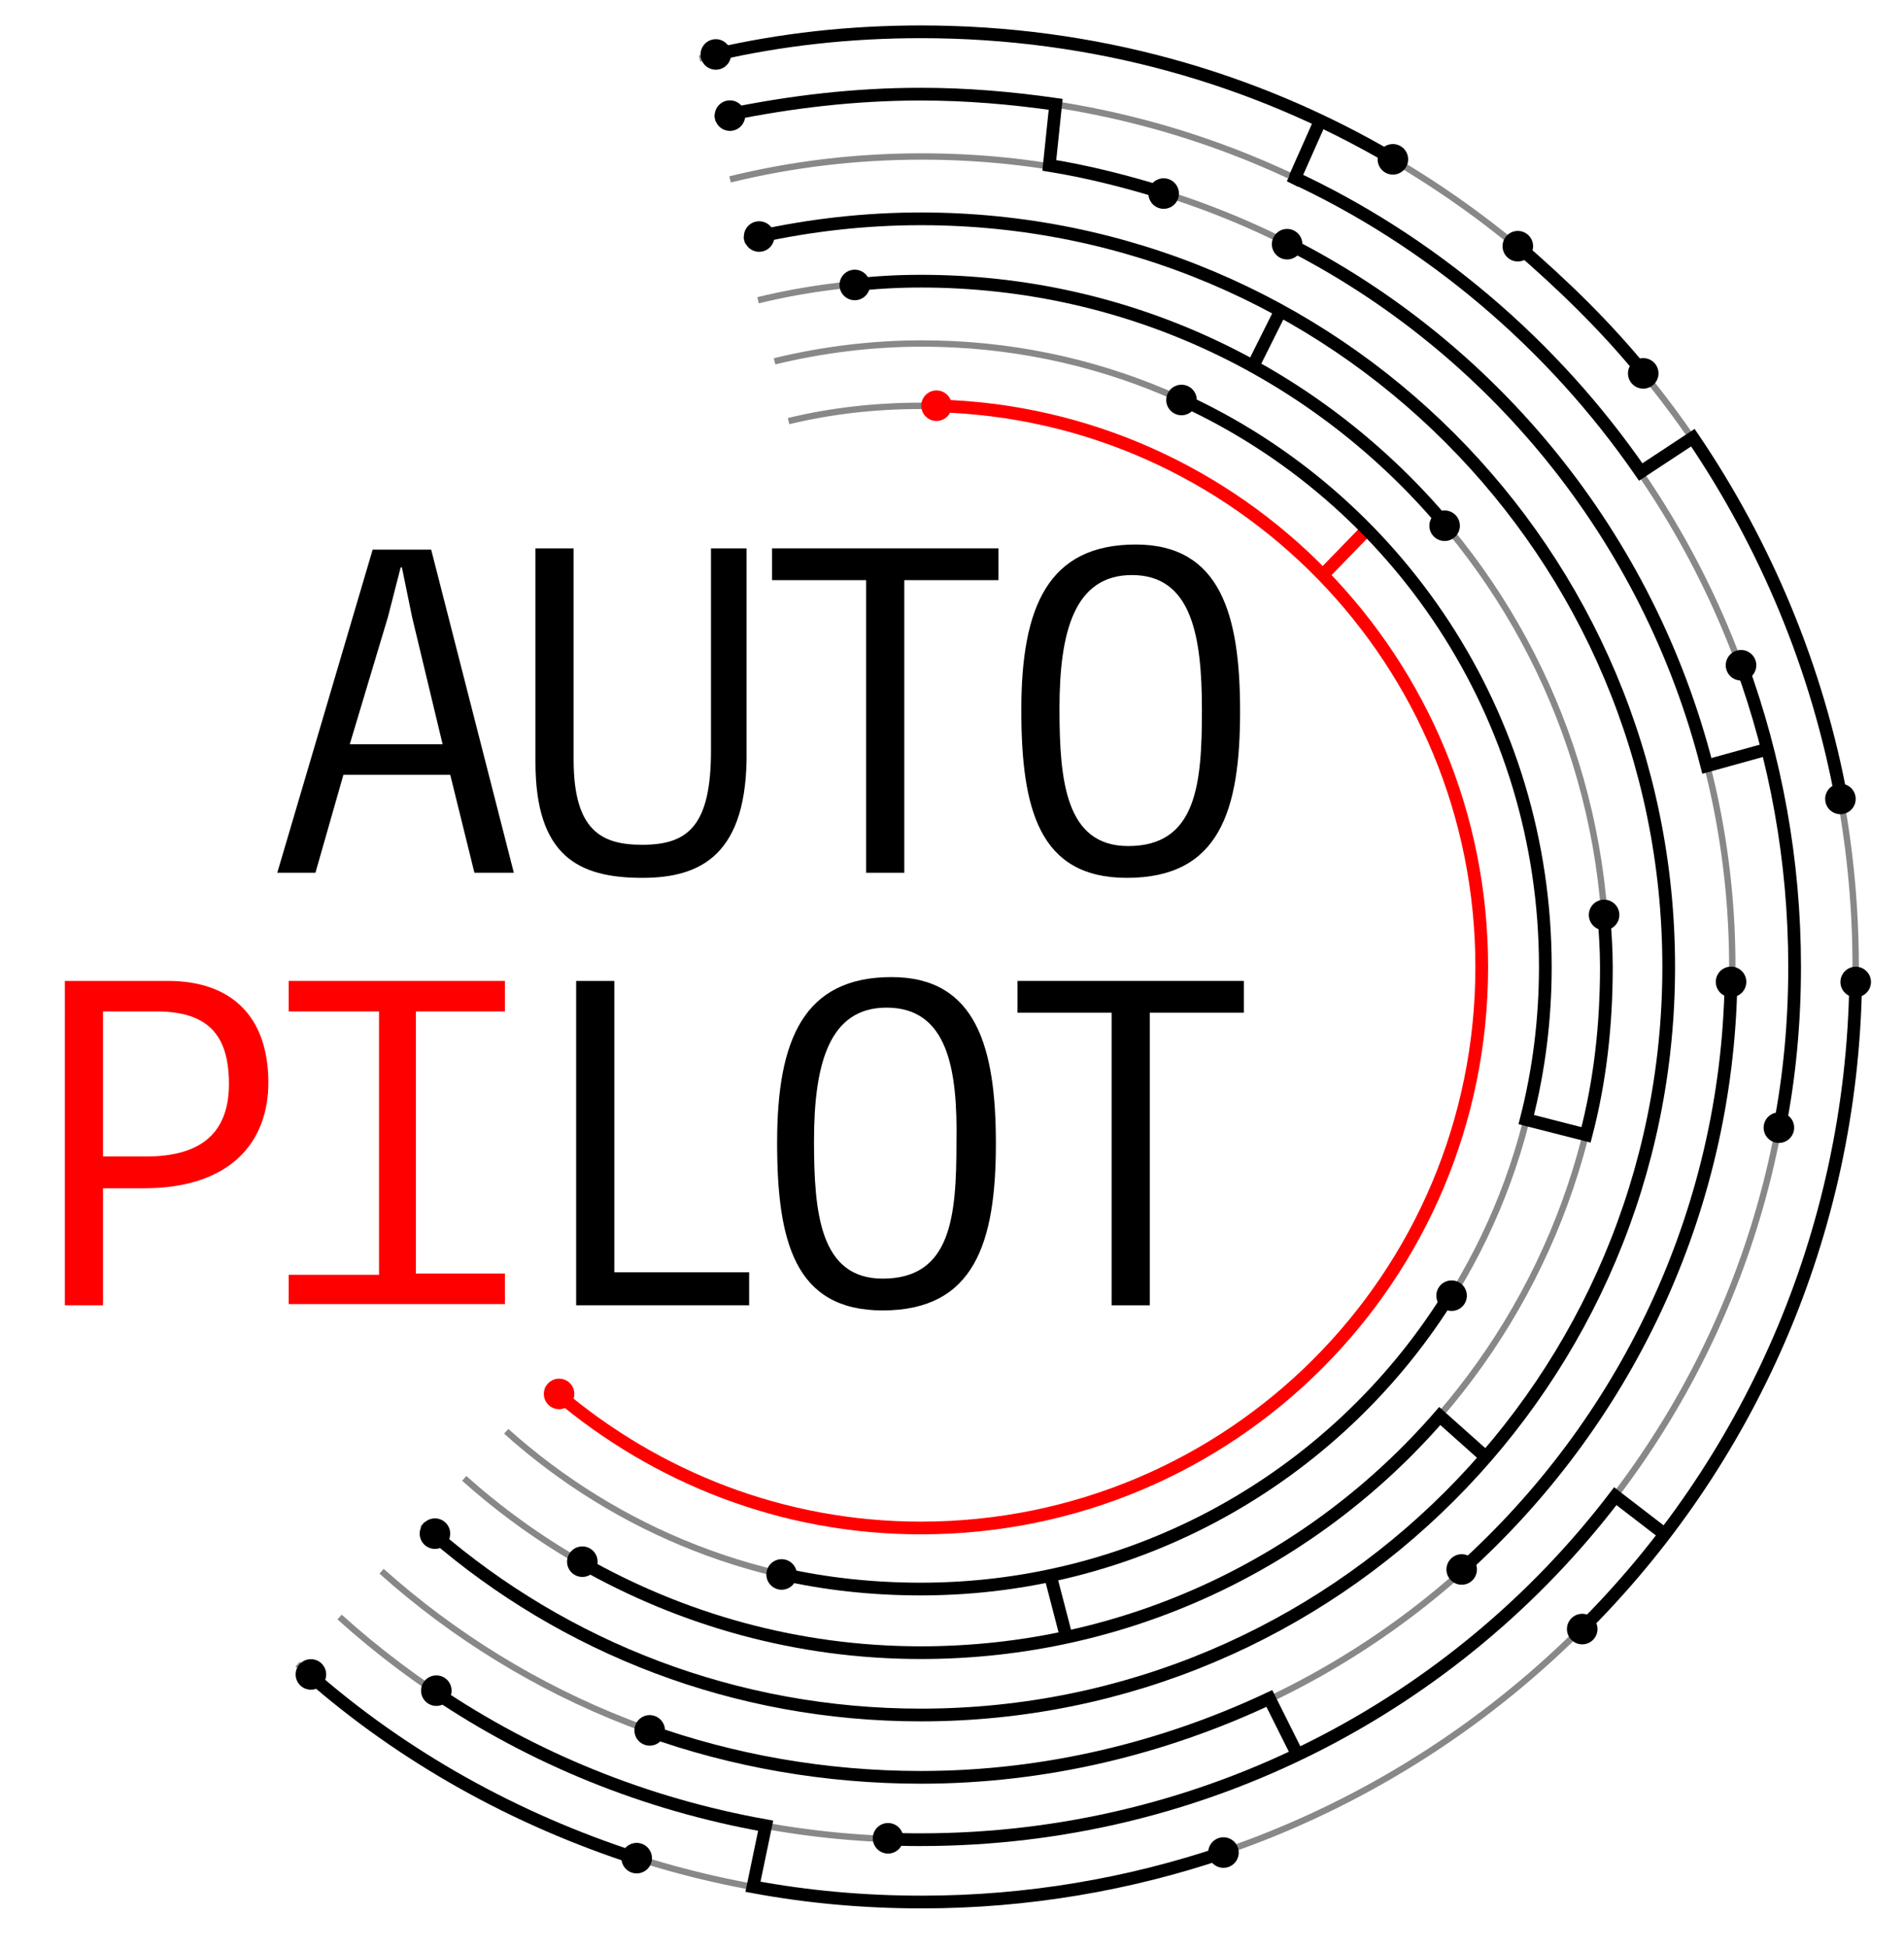 <?xml version="1.0" encoding="utf-8"?>
<!-- Generator: Adobe Illustrator 21.1.0, SVG Export Plug-In . SVG Version: 6.00 Build 0)  -->
<svg version="1.1" id="Layer_1" xmlns="http://www.w3.org/2000/svg" xmlns:xlink="http://www.w3.org/1999/xlink" x="0px" y="0px"
	 width="149.7px" height="153.1px" viewBox="0 0 149.7 153.1" style="enable-background:new 0 0 149.7 153.1;" xml:space="preserve"
	>
<style type="text/css">
	.st0{fill:#FF0000;}
	.st1{fill:none;stroke:#888888;stroke-width:0.5;stroke-miterlimit:10;}
	.st2{fill:none;stroke:#000000;stroke-miterlimit:10;}
	.st3{fill:none;stroke:#FF0000;stroke-miterlimit:10;}
	.st4{fill:none;stroke:#000000;stroke-width:0.25;stroke-miterlimit:10;}
</style>
<g>
	<path d="M37.3,68.6l-1.9-7.7h-8.4l-2.2,7.7h-3l7.5-25.4h4.6l6.5,25.4H37.3z M32.4,48.5l-0.8-3.9h-0.1l-1,3.9l-3,10h7.3L32.4,48.5z"
		/>
	<path d="M50.5,69c-5,0-8.4-1.7-8.4-9.1V43.1h3v16.6c0,5.6,2.2,6.7,5.4,6.7c3.6,0,5.4-1.5,5.4-7.4V43.1h2.8V59
		C58.8,67.2,55.1,69,50.5,69z"/>
	<path d="M71.1,45.6v23h-3v-23h-7.4v-2.5h17.8v2.5H71.1z"/>
	<path d="M88.6,69c-6.9,0-8.3-5.4-8.3-13.2c0-8.1,2.1-13,9-13c6.7,0,8.2,5.6,8.2,13.1C97.5,63.7,95.9,69,88.6,69z M89,45.2
		c-4.5,0-5.7,4.4-5.7,10.5c0,5.7,0.5,10.8,5.4,10.8c5.4,0,5.8-4.9,5.8-10.7C94.5,50,93.7,45.2,89,45.2z"/>
	<path class="st0" d="M11.3,93.4H8.1v9.2h-3V77.1h8.1c5,0,7.9,2.8,7.9,8C21.1,89.6,18.3,93.4,11.3,93.4z M12.3,79.5H8.1v11.4h3.4
		c4,0,6.5-1.6,6.5-5.7C18,81.4,16.4,79.5,12.3,79.5z"/>
	<path class="st0" d="M22.7,102.6v-2.4h7.1V79.5h-7.1v-2.4h17v2.4h-7v20.6h7v2.4H22.7z"/>
	<path d="M45.3,102.6V77.1h3V100h10.6v2.6H45.3z"/>
	<path d="M69.4,103c-6.9,0-8.3-5.4-8.3-13.2c0-8.1,2.1-13,9-13c6.7,0,8.2,5.6,8.2,13.1C78.3,97.7,76.6,103,69.4,103z M69.7,79.2
		c-4.5,0-5.7,4.4-5.7,10.5c0,5.7,0.5,10.8,5.4,10.8c5.4,0,5.8-4.9,5.8-10.7C75.3,84,74.5,79.2,69.7,79.2z"/>
	<path d="M90.4,79.6v23h-3v-23H80v-2.5h17.8v2.5H90.4z"/>
</g>
<path class="st1" d="M23.4,130.8c13,11.6,30.2,18.7,49,18.7c40.6,0,73.5-32.9,73.5-73.5S113,2.5,72.4,2.5c-6,0-11.8,0.7-17.4,2.1"/>
<path class="st1" d="M26.7,127.1c12.1,10.9,28.2,17.5,45.7,17.5c37.9,0,68.6-30.7,68.6-68.6S110.3,7.4,72.4,7.4
	c-5.6,0-11,0.7-16.2,1.9l0,0"/>
<path class="st1" d="M30,123.5c11.3,10.1,26.2,16.2,42.5,16.2c35.2,0,63.7-28.5,63.7-63.7s-28.5-63.7-63.7-63.7
	c-5.2,0-10.2,0.6-15.1,1.8l0,0"/>
<path class="st1" d="M33.2,119.8c10.4,9.3,24.1,15,39.2,15c32.5,0,58.8-26.3,58.8-58.8s-26.3-58.8-58.8-58.8
	c-4.8,0-9.4,0.6-13.9,1.7l0,0"/>
<path class="st1" d="M36.5,116.2c9.5,8.5,22.1,13.7,35.9,13.7c29.8,0,53.9-24.1,53.9-53.9c0-29.8-24.1-53.9-53.9-53.9
	c-4.4,0-8.7,0.5-12.8,1.5h0"/>
<path class="st1" d="M39.8,112.5c8.7,7.8,20.1,12.5,32.7,12.5c27.1,0,49-21.9,49-49c0-27.1-21.9-49-49-49c-4,0-7.9,0.5-11.6,1.4h0"
	/>
<path class="st1" d="M43,108.9c7.8,7,18.1,11.2,29.4,11.2c24.4,0,44.1-19.7,44.1-44.1c0-24.4-19.7-44.1-44.1-44.1
	c-3.6,0-7.1,0.4-10.4,1.2"/>
<g>
	<g>
		<path class="st2" d="M109.5,12.5C98.6,6.1,86,2.5,72.4,2.5c-5.6,0-11,0.6-16.2,1.8"/>
		<g>
			<ellipse transform="matrix(0.491 -0.871 0.871 0.491 44.862 101.761)" cx="109.5" cy="12.5" rx="1.2" ry="1.2"/>
		</g>
		<g>
			<ellipse transform="matrix(0.978 -0.207 0.207 0.978 0.329 11.729)" cx="56.3" cy="4.3" rx="1.2" ry="1.2"/>
		</g>
	</g>
</g>
<g>
	<g>
		<path class="st2" d="M129.3,29.4c-3-3.7-6.4-7-10-10.1"/>
		<g>
			<ellipse transform="matrix(0.765 -0.644 0.644 0.765 11.427 90.062)" cx="129.2" cy="29.4" rx="1.2" ry="1.2"/>
		</g>
		<g>
			<ellipse transform="matrix(0.647 -0.763 0.763 0.647 27.348 97.826)" cx="119.3" cy="19.4" rx="1.2" ry="1.2"/>
		</g>
	</g>
</g>
<g>
	<g>
		<path class="st2" d="M139.9,88.7c0.8-4.1,1.2-8.3,1.2-12.7c0-8.4-1.5-16.4-4.2-23.8"/>
		<g>
			<ellipse transform="matrix(0.176 -0.984 0.984 0.176 28.059 210.703)" cx="139.9" cy="88.6" rx="1.2" ry="1.2"/>
		</g>
		<g>
			<ellipse transform="matrix(0.948 -0.32 0.32 0.948 -9.536 46.485)" cx="136.8" cy="52.3" rx="1.2" ry="1.2"/>
		</g>
	</g>
</g>
<path class="st2" d="M57.4,14.1L57.4,14.1"/>
<path class="st2" d="M72.4,12.3"/>
<g>
	<g>
		<path class="st2" d="M91.6,15.2c-2.9-0.9-6-1.7-9.1-2.2L83,8.2c-3.5-0.5-7-0.8-10.6-0.8C67.2,7.4,62.2,8,57.3,9"/>
		<g>
			<ellipse transform="matrix(0.279 -0.96 0.96 0.279 51.344 98.909)" cx="91.6" cy="15.2" rx="1.2" ry="1.2"/>
		</g>
		<g>
			<ellipse transform="matrix(0.978 -0.207 0.207 0.978 -0.631 12.071)" cx="57.4" cy="9.1" rx="1.2" ry="1.2"/>
		</g>
	</g>
</g>
<g>
	<g>
		<path class="st2" d="M114.9,123.4c12.7-11.4,20.9-27.9,21.2-46.3"/>
		<g>
			<ellipse transform="matrix(0.739 -0.673 0.673 0.739 -53.109 109.564)" cx="115" cy="123.4" rx="1.2" ry="1.2"/>
		</g>
		<g>
			
				<ellipse transform="matrix(2.768958e-02 -1 1 2.768958e-02 55.134 211.14)" cx="136.1" cy="77.2" rx="1.2" ry="1.2"/>
		</g>
	</g>
</g>
<g>
	<g>
		<path class="st2" d="M34.1,120.6c10.3,8.9,23.7,14.2,38.3,14.2c32.5,0,58.8-26.3,58.8-58.8s-26.3-58.8-58.8-58.8
			c-4.4,0-8.7,0.5-12.8,1.4"/>
		<g>
			<ellipse transform="matrix(0.633 -0.774 0.774 0.633 -80.796 70.676)" cx="34.2" cy="120.6" rx="1.2" ry="1.2"/>
		</g>
		<g>
			<ellipse transform="matrix(0.978 -0.207 0.207 0.978 -2.551 12.758)" cx="59.7" cy="18.6" rx="1.2" ry="1.2"/>
		</g>
	</g>
</g>
<path class="st2" d="M59.7,23.6L59.7,23.6"/>
<g>
	<g>
		<path class="st2" d="M113.7,41.3C103.8,29.5,89,22.1,72.4,22.1c-1.8,0-3.6,0.1-5.3,0.3"/>
		<g>
			<ellipse transform="matrix(0.761 -0.648 0.648 0.761 0.37 83.507)" cx="113.6" cy="41.3" rx="1.2" ry="1.2"/>
		</g>
		<g>
			<ellipse transform="matrix(0.996 -8.940881e-02 8.940881e-02 0.996 -1.73 6.096)" cx="67.2" cy="22.4" rx="1.2" ry="1.2"/>
		</g>
	</g>
</g>
<path class="st2" d="M122.3,55.6"/>
<g>
	<g>
		<path class="st2" d="M45.7,122.8c7.9,4.5,17,7.1,26.7,7.1c16.3,0,30.9-7.2,40.8-18.6l3.7,3.3"/>
		<g>
			<ellipse transform="matrix(0.486 -0.874 0.874 0.486 -83.801 103.097)" cx="45.8" cy="122.8" rx="1.2" ry="1.2"/>
		</g>
	</g>
</g>
<path class="st2" d="M36.5,116.2"/>
<path class="st2" d="M60.8,28.4L60.8,28.4"/>
<path class="st2" d="M72.4,27"/>
<g>
	<g>
		<path class="st2" d="M61.4,123.7c3.5,0.8,7.2,1.2,11,1.2c17.6,0,33.1-9.3,41.7-23.3"/>
		<g>
			<ellipse transform="matrix(0.218 -0.976 0.976 0.218 -72.684 156.811)" cx="61.5" cy="123.7" rx="1.2" ry="1.2"/>
		</g>
		<g>
			<ellipse transform="matrix(0.533 -0.846 0.846 0.533 -32.808 144.109)" cx="114.1" cy="101.8" rx="1.2" ry="1.2"/>
		</g>
	</g>
</g>
<path class="st2" d="M39.8,112.5"/>
<path class="st3" d="M62,33.1"/>
<g>
	<g>
		<path class="st3" d="M43.9,109.6c7.7,6.5,17.6,10.5,28.5,10.5c24.4,0,44.1-19.7,44.1-44.1c0-24-19.1-43.5-42.9-44.1"/>
		<g>
			<ellipse transform="matrix(0.633 -0.774 0.774 0.633 -68.724 74.243)" class="st0" cx="44" cy="109.6" rx="1.2" ry="1.2"/>
		</g>
		<g>
			
				<ellipse transform="matrix(5.042908e-02 -0.999 0.999 5.042908e-02 38.047 103.906)" class="st0" cx="73.7" cy="31.9" rx="1.2" ry="1.2"/>
		</g>
	</g>
</g>
<path class="st4" d="M144,59.3"/>
<path class="st4" d="M74.3,76"/>
<path class="st4" d="M36.5,140.1"/>
<line class="st3" x1="104" y1="45.2" x2="107.4" y2="41.7"/>
<g>
	<g>
		<path class="st2" d="M92.9,31.4c16.9,7.7,28.6,24.8,28.6,44.6c0,4.1-0.5,8.1-1.5,12l4.7,1.2c1.1-4.2,1.6-8.6,1.6-13.2
			c0-1.4-0.1-2.8-0.2-4.1"/>
		<g>
			<ellipse transform="matrix(0.428 -0.904 0.904 0.428 24.657 101.939)" cx="92.9" cy="31.5" rx="1.2" ry="1.2"/>
		</g>
		<g>
			<ellipse transform="matrix(0.999 -4.849213e-02 4.849213e-02 0.999 -3.34 6.201)" cx="126.1" cy="71.9" rx="1.2" ry="1.2"/>
		</g>
	</g>
</g>
<line class="st2" x1="98.5" y1="28.8" x2="100.7" y2="24.4"/>
<g>
	<g>
		<path class="st2" d="M50.1,146.1c-9.6-3.1-18.4-8-25.8-14.5"/>
		<g>
			<ellipse transform="matrix(0.315 -0.949 0.949 0.315 -104.277 147.606)" cx="50.1" cy="146" rx="1.2" ry="1.2"/>
		</g>
		<g>
			<ellipse transform="matrix(0.647 -0.763 0.763 0.647 -91.753 65.084)" cx="24.4" cy="131.6" rx="1.2" ry="1.2"/>
		</g>
	</g>
</g>
<g>
	<g>
		<path class="st2" d="M145.9,77.2c-0.3,19.9-8.5,37.9-21.6,50.9"/>
		<g>
			
				<ellipse transform="matrix(2.586942e-02 -1 1 2.586942e-02 64.928 221.088)" cx="145.9" cy="77.2" rx="1.2" ry="1.2"/>
		</g>
		<g>
			<ellipse transform="matrix(0.703 -0.712 0.712 0.703 -54.119 126.563)" cx="124.3" cy="128" rx="1.2" ry="1.2"/>
		</g>
	</g>
</g>
<g>
	<g>
		<path class="st2" d="M144.8,62.9c-1.9-10.4-6-20.1-11.7-28.5l-4.1,2.7c-6.9-10-16.5-18.2-27.6-23.3l0.4,0.2l2-4.5"/>
		<g>
			<ellipse transform="matrix(0.982 -0.189 0.189 0.982 -9.263 28.476)" cx="144.7" cy="62.8" rx="1.2" ry="1.2"/>
		</g>
	</g>
</g>
<g>
	<g>
		<path class="st2" d="M138.9,58.9l-4.7,1.3c-4.6-18-16.8-32.9-33-41.1"/>
		<g>
			<ellipse transform="matrix(0.459 -0.888 0.888 0.459 37.698 100.247)" cx="101.2" cy="19.2" rx="1.2" ry="1.2"/>
		</g>
	</g>
</g>
<path class="st2" d="M26.7,127.1"/>
<g>
	<g>
		<path class="st2" d="M130.9,120.6l-3.9-3c-12.5,16.4-32.3,27-54.6,27c-0.9,0-1.8,0-2.7-0.1"/>
		<g>
			
				<ellipse transform="matrix(2.778192e-02 -1 1 2.778192e-02 -76.617 210.276)" cx="69.8" cy="144.5" rx="1.2" ry="1.2"/>
		</g>
	</g>
</g>
<path class="st2" d="M115.1,123.3"/>
<path class="st2" d="M30,123.5"/>
<g>
	<g>
		<path class="st2" d="M102,137.9l-2.2-4.4c-8.3,3.9-17.6,6.2-27.4,6.2c-7.5,0-14.8-1.3-21.5-3.7"/>
		<g>
			<ellipse transform="matrix(0.313 -0.95 0.95 0.313 -94.081 141.891)" cx="51" cy="136" rx="1.2" ry="1.2"/>
		</g>
	</g>
</g>
<g>
	<g>
		<path class="st2" d="M34.2,133c7.7,5.2,16.5,8.8,26,10.5l-1,4.8c4.3,0.8,8.7,1.2,13.3,1.2c8.3,0,16.3-1.4,23.7-3.9"/>
		<g>
			<ellipse transform="matrix(0.55 -0.835 0.835 0.55 -95.614 88.377)" cx="34.3" cy="133" rx="1.2" ry="1.2"/>
		</g>
		<g>
			<ellipse transform="matrix(0.955 -0.298 0.298 0.955 -38.971 35.201)" cx="96.1" cy="145.6" rx="1.2" ry="1.2"/>
		</g>
	</g>
</g>
<line class="st2" x1="83.9" y1="128.9" x2="82.6" y2="123.9"/>
</svg>
